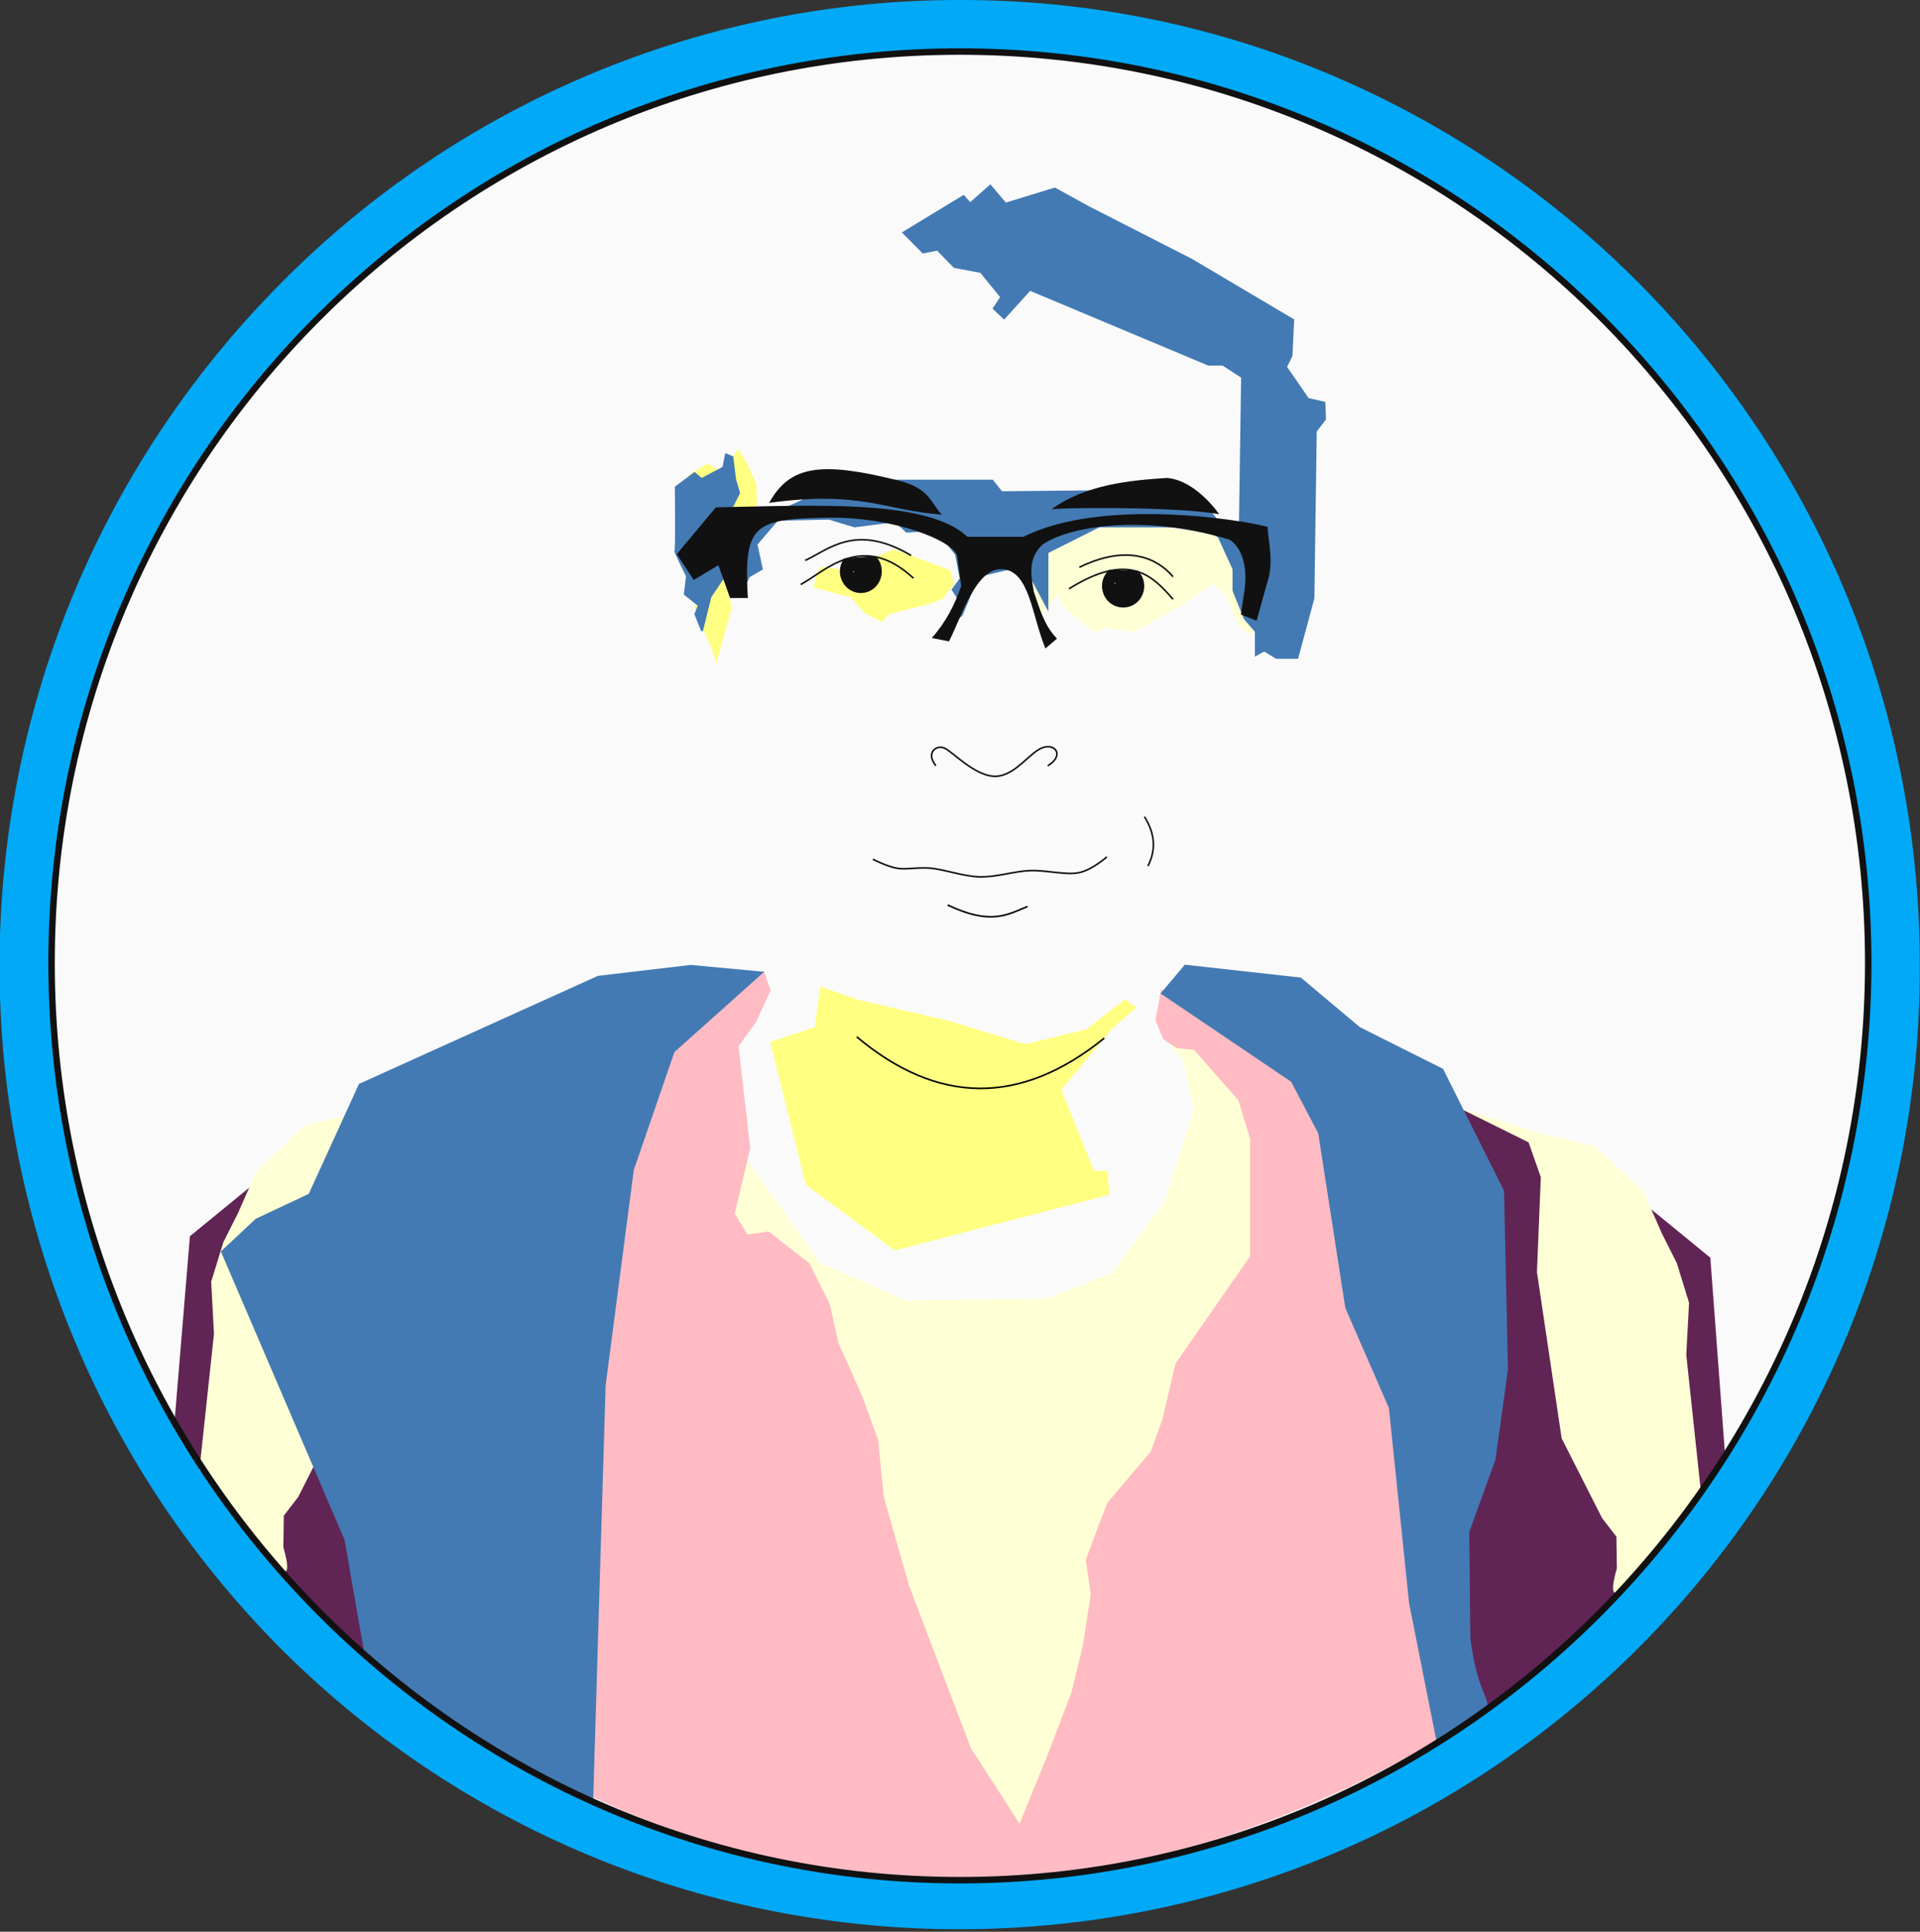 <?xml version="1.0" encoding="utf-8"?>
<!-- Generator: Adobe Illustrator 22.1.0, SVG Export Plug-In . SVG Version: 6.00 Build 0)  -->
<svg version="1.0" id="Layer_1" xmlns="http://www.w3.org/2000/svg" xmlns:xlink="http://www.w3.org/1999/xlink" x="0px" y="0px"
	 viewBox="0 0 893.7 899.3" style="enable-background:new 0 0 893.7 899.3;" xml:space="preserve">
<rect x="0" y="0" width="893.7" height="899.3" fill="#333333" stroke="none"/>
<style type="text/css">
	.st0{fill:#FAFAFA;}
	.st1{fill:#02A9F7;}
	.st2{fill:#612555;}
	.st3{fill:#FFFFD5;}
	.st4{fill:#FEBBC3;}
	.st5{fill:#FFFF81;}
	.st6{fill:#437AB3;}
	.st7{fill:none;stroke:#111111;stroke-width:0.75;}
	.st8{fill:none;stroke:#000000;stroke-width:0.75;}
	.st9{fill:#111111;}
	.st10{fill:#FAFAFA;stroke:#111111;stroke-width:3;stroke-linejoin:round;}
	.st11{fill:none;stroke:#111111;stroke-width:3;stroke-linejoin:round;}
</style>
<title>logo</title>
<g id="Layer_5">
	<g id="path4525-1">
		<path class="st0" d="M446.8,887.3c-115.5,0.1-226.3-46.1-307.5-128.2c-170.1-171.3-170.1-447.7,0-618.9
			C309.5-29.5,585-29.1,754.7,141.1C836.3,223,882,334,881.7,449.7c0.3,175.5-104.2,334.2-265.5,403.3
			C562.6,875.7,505,887.5,446.8,887.3z"/>
		<path class="st1" d="M446.8,24c233.5,0,422.8,190.6,422.8,425.7S680.4,875.3,446.8,875.3S24,684.8,24,449.7S213.3,24,446.8,24
			 M446.8,0c-118.7-0.1-232.5,47.4-316,131.8c-174.7,175.9-174.7,459.9,0,635.8c174.8,174.4,457.9,174,632.3-0.9
			c83.9-84.1,130.9-198.2,130.5-317C894,269.4,786.6,106.3,620.8,35.4C565.8,11.9,506.6-0.1,446.8,0z"/>
	</g>
</g>
<g id="Layer_2_1_">
	<g id="g4609">
		<g id="g4917">
			<path id="path4524" class="st2" d="M144.5,529.6l-56.1,45.9l-7.3,88c16.5,28.7,40.7,61.1,69.4,88.9c18.3,17.8,39.6,32.8,58,46.6
				l0.4-40c0,0-2.7-59.1-5-59.1S184.5,583,184.5,583C226.9,498.2,240.7,488,144.5,529.6z"/>
			<path id="path4550" class="st3" d="M165.8,518.3l-23.6,5.5l-22.8,21.4l-8.6,19.5l-6.8,13.5l-5.7,18.5l1.3,24.2l-6.8,63.6
				c3-0.3,50.5,75.5,39.1,35.8l0.2-14.7l6.7-8.7l18.8-37.1l11.5-77.4l-1.8-44.2l5.7-16.2l32.3-16L165.8,518.3z"/>
		</g>
	</g>
</g>
<g id="svg8">
	<g id="g4609-2">
		<g id="g4917-2">
			<path id="path4524-2" class="st2" d="M700,593.1c0,0-17.1,116.8-19.3,116.8s-5,59.1-5,59.1l-0.7,38.5
				c16.9-12.6,35.6-26.1,52.7-40.6c30.7-26,57.9-59,75.3-89.1l-6.9-92.3l-56.1-45.9C643.9,498,657.7,508.2,700,593.1z"/>
			<path id="path4550-2" class="st3" d="M521.4,244.5l-29.3,5.2l-17,8.8l9.9,27.6l7.5-9.3l2.4,5.7l6.7,5.9l8.1,6l5.1-2.1l12.6,2
				l23.2-12.7l13.7-9.8l6.5,5.1l5.4,13.7l6.4,5.4l2.7-10.3l1.9-22.5l-12.4-15L521.4,244.5z M542.6,484.1l7.8,8.6l5.4,23.4
				l-13.7,43.2l-24.3,33.2l-30.6,12l-65.7,0.9L381.8,588l-38.7-54.5l-14.4,15.7l34,153.5l-6.3,99.9l18.1,62.5
				c64.4,9.7,126.9,9.4,170.9-7.5l53.5-300.5L582,514l-25.3-28.4L542.6,484.1z M679.2,515.8l32.3,16l5.7,16.2l-1.8,44.2l11.5,77.4
				l18.8,37.1l6.7,8.7l0.2,14.7c-11.4,39.7,36.1-36,39.1-35.8l-6.8-63.6l1.3-24.2l-5.7-18.5l-6.8-13.5l-8.6-19.5l-22.8-21.4
				l-23.6-5.5L679.2,515.8z"/>
			<path id="path4580" class="st4" d="M675.1,801.8l-2.3-29.1l-4-52.6l-15.3-97.9l-31.1-91.9l-14.8-22.2l-37.9-34.6l-22-8.8
				l-7.2-4.1l-2.7,14.3l3.6,8.8l6.3,4.2l8.1,0.9l20.7,23.5l5.4,18v54.5l-34.7,49.9L541,661l-5.4,14.8l-20.3,24l-9.9,26.3l2.3,16.2
				l-3.6,23.5l-5.4,22.2l-11.1,29l-23.7,58.3c8.1-13,23.3,2.2,26.2-2.2l-38.2-59.3l-28.8-75.7L411.4,697l-2.7-26.8l-7.2-19.8
				L390.2,625l-4-18l-9.5-18.9l-18.9-14.8l-9.9,1.4L342,565l7.2-30.5l-5.4-47.5l8.1-11.1l6.8-14.8l-3-8.8l-31.6,5.5l-20.7,20.8
				l-20.7,58.6l-11.6,297.1c48.9,23.7,114,43.3,186.9,41c68.3-2.2,143.1-24,221.3-71L675.1,801.8z"/>
			<path id="path4605" class="st5" d="M333.5,308.6l7.2-25.9l-4.1-14.8l5.6-8.3l-6.3-2.1l-4.3-4.2l20.7-18.2l-0.2-9.7l-4.5-9.9
				l-4-6.5l-7.4,10.9l-7-4.1l-7.9,4.8l-4.3,4.9l-0.5,29.3l6.1,15.7l1.1,14.5l7.5,16.9L333.5,308.6z"/>
			<g id="g4792">
				<path id="path4630" class="st6" d="M211.5,802.6l29.4,18.5l34.5,17.5c0.3,0.2,0.7,0,0.7-0.4l5.8-193.3L295,544.7l18.9-54.9
					l41.8-37.4l-34.2-3.2l-43.2,5.1l-111.2,50.3l-23.4,51.2l-24.7,11.6l-16.2,15.2l57.6,134.3l9.2,52.9l29.7,24.4
					C203.1,797.4,207.2,800.2,211.5,802.6z"/>
				<path id="path4632" class="st6" d="M684.4,762.6l-0.5-49.4l12.2-33.7l5.8-42l-1.8-83.1l-28.4-56.8l-38.7-19.4l-27.5-23.1l-54-6
					l-11.3,13.4l60.8,41.1l12.6,24l12.6,81.3l20.3,46.6l9.4,90.9l13,65.5l10.3-7.5C701.8,788.1,689.3,801.5,684.4,762.6L684.4,762.6
					z"/>
				<path id="path4634" class="st6" d="M326.4,293.9l-3.2-8l1.6-3.9l-6.5-5.2l1-8.5c0,0-6-12.1-5.4-11.8s0.2-29.9,0.2-29.9l9.2-6.9
					l3.3,2.8l9.7-5.1l1.3-6.5l3.7,1.6l1.3,10.6l1.9,6.4l-3.5,7l-13.2,7.2l-3,4.3l3.8,9l13.4-1.8l8-11.8l43.8-20.1h68.3l4.3,5.4
					l67.8-0.7l25.6,4.7l10.8,14.5l6,3.1l1.1-74.5l-8.6-5.6h-6.7l-82.9-34.8l-12.1,13.4l-5.4-5.1l3.5-5.4l-9.2-11.3l-12.3-2.3l-7.8-8
					l-6.7,1.3l-9.7-9.8l28.8-17.5l3,3.4l9.4-8.3l7.2,8.5l22.8-7l16.4,9l47.4,24.2l47.6,28.2l-0.8,17l-2.5,5.1l10,14.5l7.8,1.8
					l0.3,8.2l-4.3,5.6l-1.1,77.7l-7.6,28.1h-10.2l-5.6-3.4l-4.3,2.4v-11.6l-5.1-5.9l-5.3-13.2V265l-6.8-14.9l-8.9-4.6h-46.3
					l-23.7,11.9v27.3l-11.3-21.2l-21.2,5.1l-7.5,18l-4.5,3.8l3.2-10l-3.8-5.9l3.8-5.2l-2.1-11.1l-9.2-11.3l-13.5,1.1l-5.3-4.9
					l-18.9,2.4l-11.9-3.6l-23.7,0.5l-9.5,11.1l2.5,11.6l-6.2,3.6l-2.2,5.1l-9.7-4.6l-5.9,8.8l-3.9,15.8H326.4z"/>
			</g>
			<path id="path4607" class="st5" d="M378.7,273.5l1.6-6.9l2-2.8l11,1.6l22.7-9.7l26.3,9.7l1.8,6.5l-5.4,6.9l-5.8,2.3l-19.2,4.8
				l-3.1,3.7l-8.1-4.1l-6.5-7.4L378.7,273.5z"/>
			<path id="path4603" class="st5" d="M416.5,582.1l99.9-25.9l-0.9-11.1h-6.3L494,507.3l23.8-28.6L529,469l-5.4-3.7l-18,13.9
				l-28.4,6.9l-34.6-10.6L399,465.3l-17.1-6l-2.7,18.9l-20.7,6.9l16.6,66.5L416.5,582.1z"/>
			<g id="g4867">
				<path id="path4668" class="st7" d="M374.8,260.9c10.6-4.8,23.4-17.7,49.3-2.3"/>
				<path id="path4670" class="st7" d="M502.4,264.1c26.7-13,39.6-0.3,43.6,4.4"/>
				<path id="path4668-5" class="st7" d="M372.7,272.1c10.9-5.7,28.6-25.2,52.5-2.9"/>
				<path id="path4670-6" class="st7" d="M497.6,274.1c27.9-17.5,38.9-6.1,48.4,4.9"/>
				<path id="path4702" class="st7" d="M435.6,356.5c-4.9-6.3,0.4-9.9,4.1-8.2s14.4,13.3,23.7,13.1s16-11.4,22.1-13.4s9.8,4,2.2,8.5
					"/>
				<path id="path4704" class="st7" d="M406.3,400c0,0,6.2,3.2,10.7,4.1s8.5-0.3,15.1,0s15.9,3.9,23.9,4.1s15.7-2.6,23.5-2.9
					s17.3,2.4,23.4,0.8s12.3-7.2,12.3-7.2"/>
				<path id="path4706" class="st7" d="M534.3,403.2c3.8-7.3,3.5-14.9-1.6-23"/>
				<path id="path4708" class="st8" d="M441.1,421.3c20.2,9.7,28.1,4.4,37.2,0.7"/>
				<path id="path4710" class="st8" d="M398.8,482.7c37.6,31.5,76,32.3,115.2,0.6"/>
				<path id="path4713" class="st9" d="M322.9,270l11.5-6.9l5.4,15.3h8.3c-1.9-33.9,2.3-36.9,37.5-37.4
					c30.8-0.4,58.3,10.9,59.9,17.8l1.9,14c-3,8.8-7.3,17.1-13.7,24.2l8,1.6c5.8-11.1,12.5-34.7,25.1-33.6
					c12.4,1,13.4,21.1,19.8,36.9l5.4-4.6c-6-6.1-8.1-14.1-10.8-21.9c-1.4-7.9-2.7-15.7,4.1-21.9c10.8-7.7,44.9-14.9,86.9-2.3
					c0,0,10.4,5,6.7,26.1l-1.3,8.8l7.3,2.9l4.8-17.3c3.3-9.5,0.9-17.8,0.3-26.4c-11.5-3.3-77-13.8-113.6,4.6h-26.1
					c-18.5-17.6-71.4-14.6-117.1-13.7L315,258L322.9,270z"/>
				<path id="path4715" class="st9" d="M358,234.1c9.7-17.4,24-19.4,59.8-10.5c15,3.7,15.1,10.1,20.6,16c-13.2-1-22.6-3.8-34.1-5.7
					S379.2,231.2,358,234.1z"/>
				<path id="path4717" class="st9" d="M489.2,237.3c15.9-11.8,37-13.7,54-14.8c13.6,1.1,24.3,16.9,24.3,16.9
					C548.2,235.7,488.6,236.2,489.2,237.3L489.2,237.3z"/>
				<path id="path4732" class="st9" d="M407.6,258.9c3.7,3.8,3.8,9.9,0.3,13.9c-3.5,4-9.5,4.4-13.5,0.9c-4-3.5-4.6-9.6-1.4-13.8"/>
				<path id="path4732-9" class="st9" d="M529.7,265.7c2.9,3,3.7,7.3,2.1,11.1c-2,5-7.7,7.3-12.7,5.3c-2.7-1.1-4.7-3.3-5.6-6
					c-1.3-3.9-0.2-8.2,2.9-10.9"/>
			</g>
		</g>
	</g>
	<ellipse id="path4613" class="st10" cx="519" cy="271.5" rx="1.2" ry="1.3"/>
	<ellipse id="path4613-0" class="st10" cx="397.3" cy="266.1" rx="1.2" ry="1.3"/>
</g>
<g id="Layer_3">
	<path id="path4525" class="st11" d="M446.8,24c233.5,0,422.8,189.9,422.8,424.3S680.4,875.3,446.8,875.3S24,682.6,24,448.3
		S213.3,24,446.8,24z"/>
</g>
</svg>
